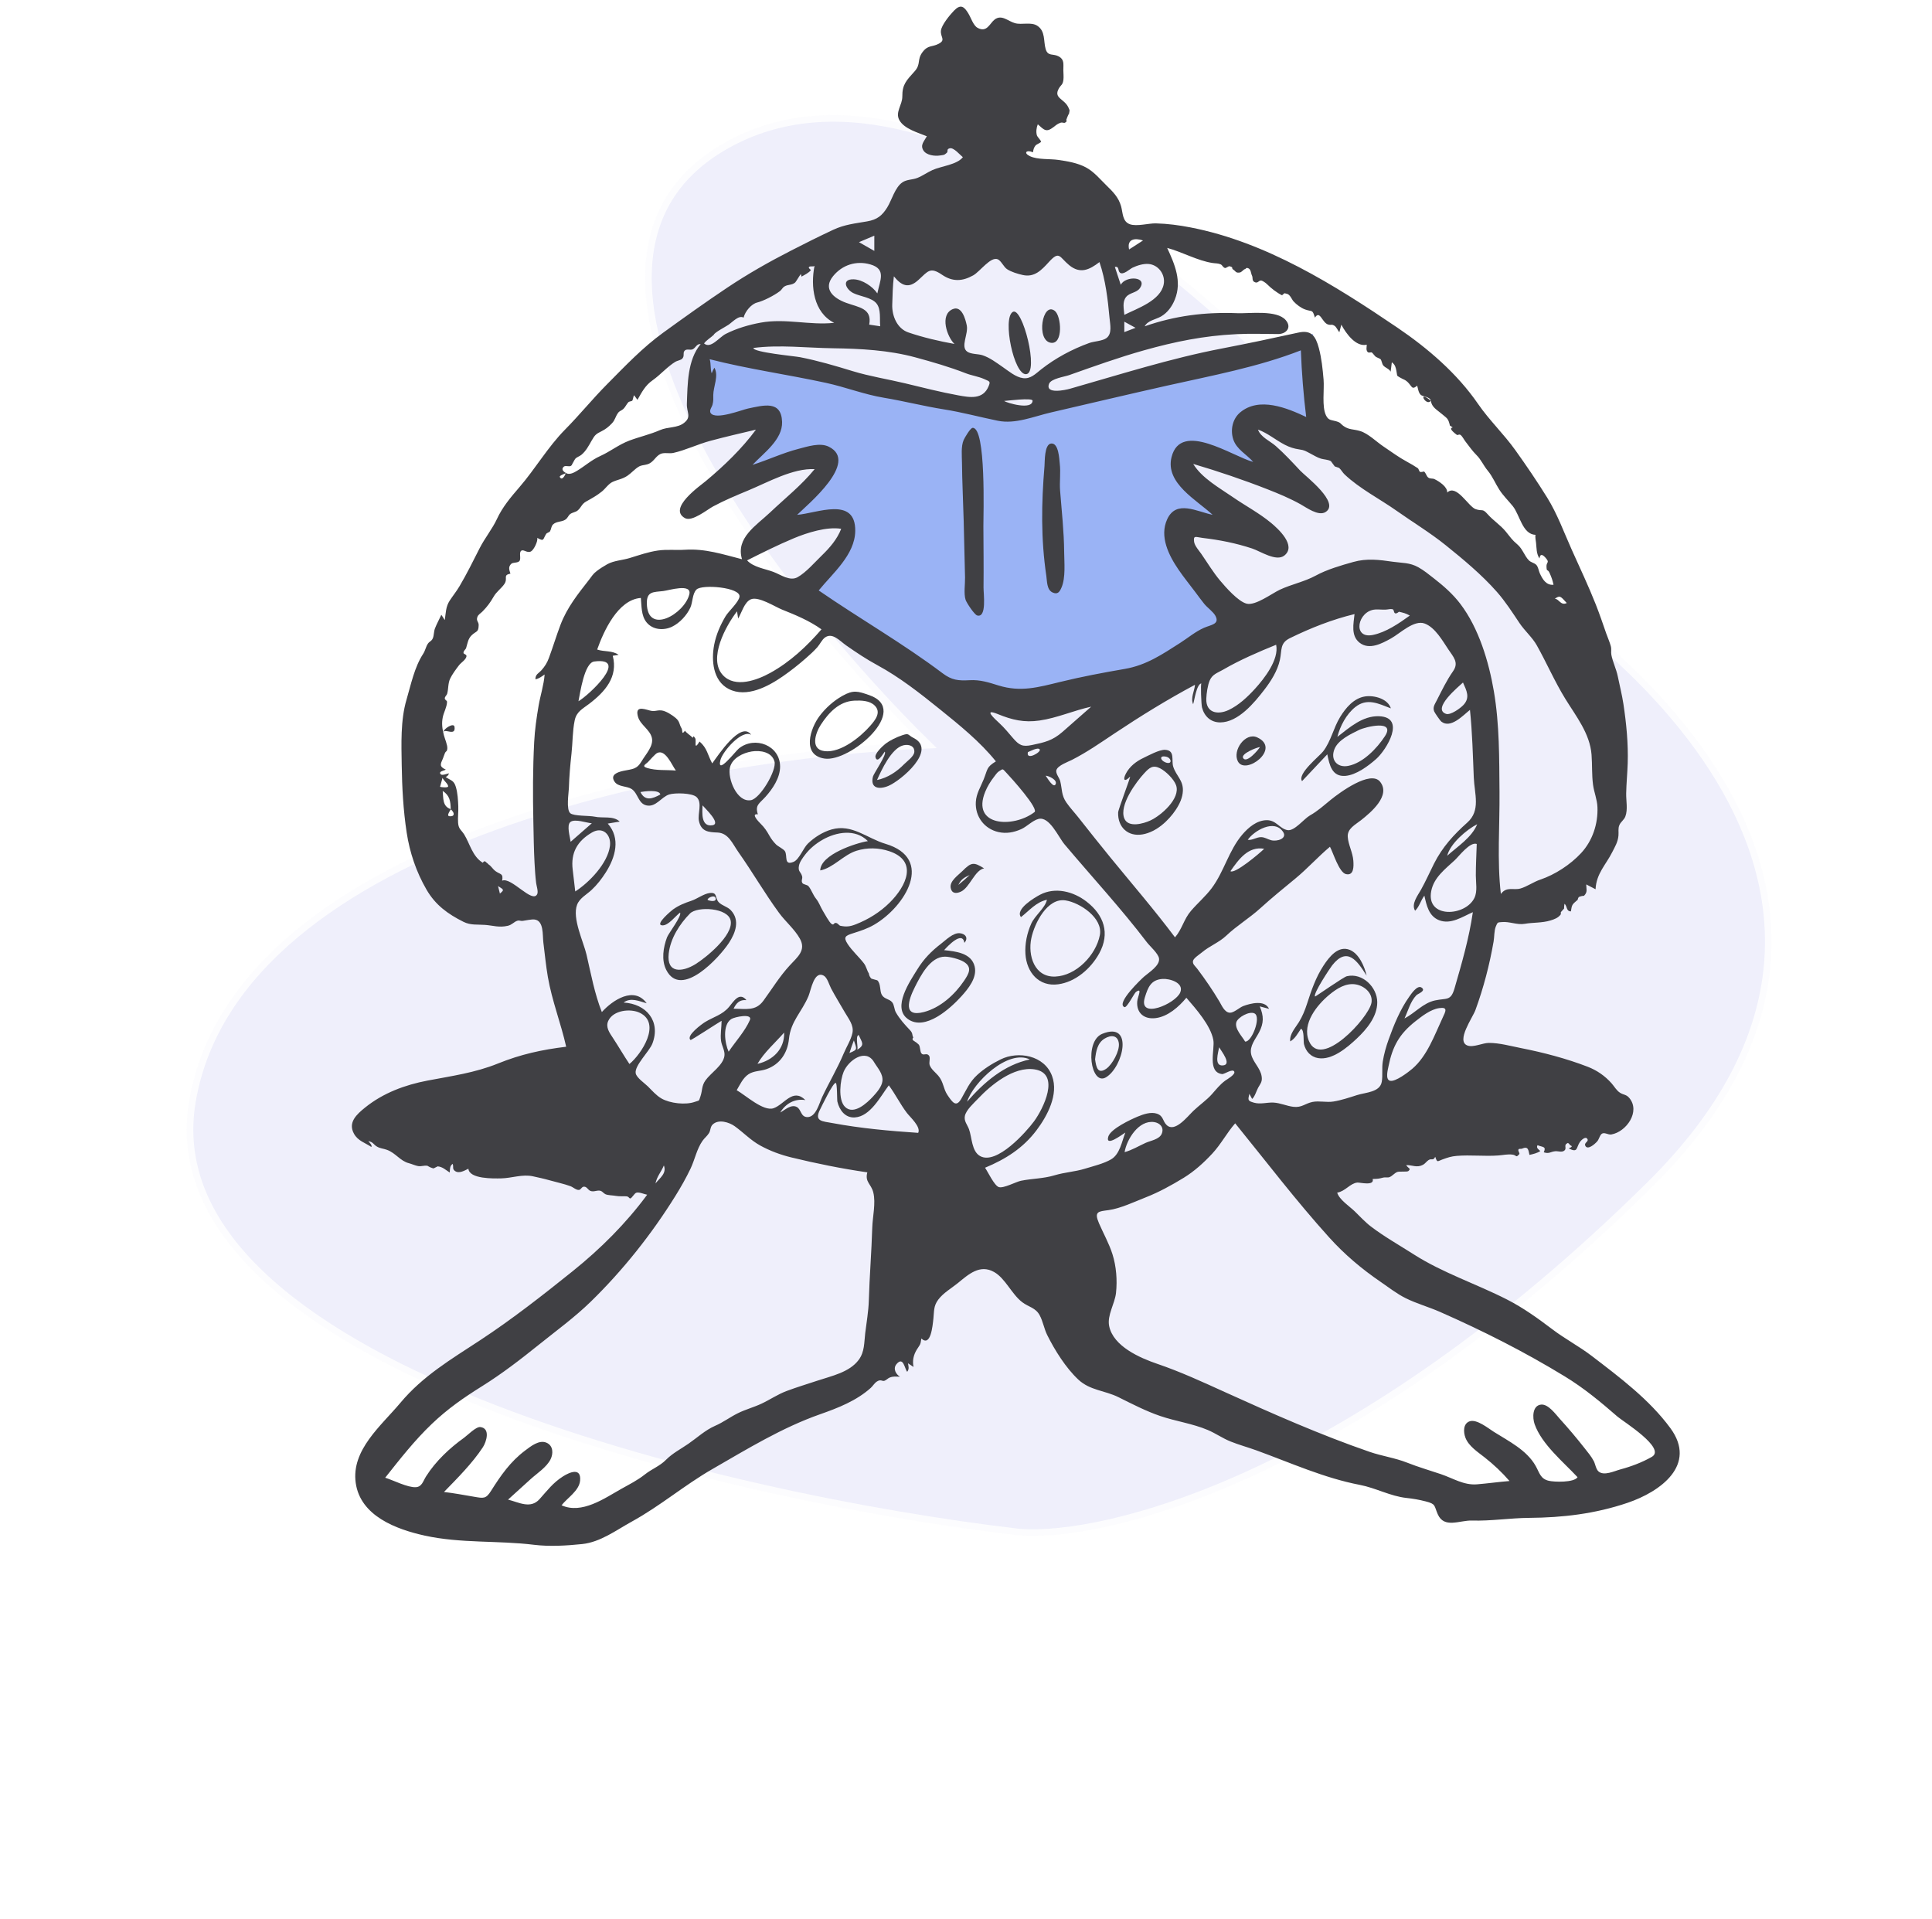 <svg width="291" height="289" viewBox="0 0 291 289" fill="none" xmlns="http://www.w3.org/2000/svg">
<g style="mix-blend-mode:multiply" opacity="0.1">
<path d="M248.477 178.427C293.191 134.236 243.546 93.301 213.134 78.357C192.458 52.22 142.927 4.253 110.215 21.474C77.502 38.695 116.383 89.147 139.912 112.22C105.864 113.536 36.019 126.07 29.013 165.674C22.008 205.277 109.149 225.572 153.596 230.768C166.592 231.734 203.763 222.618 248.477 178.427Z" fill="#595DD9"/>
<path d="M248.477 178.427C293.191 134.236 243.546 93.301 213.134 78.357C192.458 52.22 142.927 4.253 110.215 21.474C77.502 38.695 116.383 89.147 139.912 112.22C105.864 113.536 36.019 126.07 29.013 165.674C22.008 205.277 109.149 225.572 153.596 230.768C166.592 231.734 203.763 222.618 248.477 178.427Z" stroke="#E5E5F1"/>
</g>
<path fill-rule="evenodd" clip-rule="evenodd" d="M105.866 53.147C105.629 57.03 105.392 60.913 105.154 64.796C106.681 64.356 116.396 61.495 115.796 64.396C115.366 66.476 112.634 68.727 111.243 70.175C109.962 71.509 108.643 72.808 107.291 74.069C109.777 73.116 112.283 72.215 114.807 71.371C116.717 70.733 118.642 70.109 120.599 69.631C121.325 69.453 123.287 68.728 123.974 69.222C125.777 70.522 115.991 80.09 114.651 81.439C116.546 80.556 118.487 79.755 120.461 79.067C121.886 78.571 126.289 76.673 127.551 78.293C128.901 80.027 125.556 84.008 124.629 85.27C123.3 87.079 121.86 88.814 120.349 90.473C126.629 96.119 134.009 101.144 141.864 104.267C147.623 106.557 153.28 107.14 159.357 105.883C165.6 104.592 171.587 102.116 177.279 99.285C180.621 97.622 183.92 95.823 187.062 93.802C185.767 92.224 184.509 90.615 183.287 88.98C181.543 86.646 179.399 84.096 178.405 81.318C177.431 78.599 181.083 79.129 182.834 79.277C185.371 79.491 187.9 79.945 190.386 80.488C188.628 79.264 186.903 77.992 185.212 76.678C183.008 74.966 180.068 73.03 178.625 70.567C177.357 68.401 180.141 68.948 181.428 69.232C184.498 69.909 187.484 71.062 190.411 72.187C192.555 73.011 194.686 73.873 196.796 74.782C195.486 73.642 194.221 72.448 193.004 71.21C191.369 69.546 189.164 67.514 188.43 65.223C186.938 60.556 196.981 64.076 198.695 64.796C198.378 59.962 198.062 55.128 197.746 50.294C184.447 53.835 171.149 57.377 157.85 60.919C156.413 61.302 154.615 62.135 153.116 62.18C151.758 62.22 150.118 61.609 148.795 61.356L124.73 56.754C118.442 55.551 112.154 54.349 105.866 53.147Z" fill="#9AB3F5"/>
<path fill-rule="evenodd" clip-rule="evenodd" d="M248.796 219.42C247.36 220.242 245.678 220.877 244.083 221.303C243.146 221.553 241.599 222.326 240.776 221.618C240.381 221.277 240.29 220.505 240.057 220.057C239.688 219.349 239.164 218.737 238.672 218.11C237.482 216.592 236.243 215.128 234.946 213.7C234.332 213.023 233.21 211.443 232.127 211.547C230.778 211.677 230.81 213.546 231.148 214.501C232.225 217.541 235.484 220.191 237.613 222.482C237.071 223.316 234.099 223.216 233.274 223.021C232.013 222.723 231.886 221.825 231.311 220.798C229.965 218.397 227.236 217.054 224.993 215.643C224.175 215.127 222.437 213.701 221.371 214.06C220.361 214.4 220.404 215.692 220.726 216.535C221.212 217.81 222.595 218.694 223.617 219.499C224.98 220.573 226.227 221.741 227.363 223.056C225.725 223.19 224.094 223.421 222.46 223.555C220.485 223.718 218.839 222.634 217.02 222.019C215.33 221.447 213.646 220.964 211.985 220.306C210.119 219.566 208.165 219.309 206.283 218.66C198.898 216.114 191.662 212.913 184.545 209.685C181.154 208.147 177.832 206.608 174.299 205.405C171.724 204.527 167.677 202.779 167.061 199.709C166.736 198.087 167.92 196.343 168.095 194.722C168.3 192.815 168.138 190.718 167.558 188.888C167.047 187.277 166.199 185.785 165.531 184.237C164.753 182.434 165.449 182.463 166.961 182.258C168.771 182.013 170.883 180.993 172.583 180.329C174.543 179.564 176.485 178.495 178.28 177.396C179.903 176.401 181.315 175.12 182.607 173.728C183.922 172.312 184.773 170.634 186.044 169.184C190.734 174.957 195.192 180.817 200.176 186.341C202.528 188.948 205.086 191.104 207.984 193.086C209.195 193.915 210.396 194.86 211.714 195.514C213.363 196.334 215.207 196.842 216.902 197.589C223.401 200.455 229.603 203.588 235.666 207.286C238.599 209.074 241.06 211.125 243.643 213.369C244.447 214.068 251.032 218.139 248.796 219.42ZM172.561 172.125C171.511 172.601 170.509 173.22 169.389 173.525C169.707 171.591 171.51 168.673 173.822 168.994C174.706 169.117 175.372 169.803 174.984 170.75C174.631 171.61 173.309 171.786 172.561 172.125ZM99.46 119.66C98.269 120.318 97.16 120.701 96.462 119.289C96.979 119.185 99.328 118.872 99.46 119.66ZM97.477 115.668C96.557 115.389 97.293 115.095 97.61 114.758C97.856 114.496 98.673 113.576 98.959 113.424C100.221 112.755 101.196 115.245 101.8 116.053C100.371 115.926 98.868 116.09 97.477 115.668ZM107.315 124.288C105.571 124.584 105.765 122.4 105.817 121.294C106.185 121.744 108.675 124.058 107.315 124.288ZM113.094 120.517C110.968 120.876 109.563 117.199 109.945 115.591C110.28 114.174 111.928 113.384 113.239 113.175C114.511 112.972 116.281 113.248 116.659 114.716C116.992 116.013 114.511 120.277 113.094 120.517ZM163.423 176.016C161.895 176.486 160.398 176.545 158.862 177.006C157.12 177.53 155.507 177.483 153.761 177.839C153.051 177.984 151.135 179.02 150.442 178.788C149.756 178.559 148.762 176.428 148.368 175.873C151.457 174.588 154.092 172.929 156.128 170.221C157.747 168.068 159.483 164.842 158.465 162.063C157.316 158.93 153.356 158.249 150.716 159.558C149.467 160.177 148.229 160.946 147.199 161.89C146.022 162.968 145.559 164.145 144.796 165.475C144.025 166.82 143.484 166.072 142.713 164.93C142.054 163.953 142.14 162.967 141.317 162.004C140.897 161.513 140.247 161.038 140.028 160.404C139.889 160.001 140.181 159.288 139.918 158.97C139.547 158.525 139.097 159.049 138.786 158.651C138.561 158.362 138.634 157.704 138.401 157.343C138.199 157.137 137.975 156.962 137.726 156.816C137.425 156.667 137.37 156.481 137.561 156.257C137.321 155.813 137.552 155.663 137.039 155.123C136.239 154.281 135.509 153.474 134.94 152.48C134.679 152.025 134.705 151.35 134.382 150.956C133.938 150.416 133.199 150.497 132.817 149.828C132.477 149.231 132.705 148.188 132.144 147.647C131.849 147.563 131.553 147.48 131.257 147.398C131.035 147.182 130.905 146.919 130.868 146.61C130.557 146.13 130.495 145.567 130.102 145.06C129.349 144.091 128.338 143.195 127.673 142.174C126.975 141.099 127.345 140.919 128.558 140.534C129.653 140.187 130.652 139.865 131.666 139.274C136.356 136.543 140.802 129.298 133.358 127.084C130.596 126.263 128.327 124.054 125.264 124.922C123.936 125.298 122.677 126.1 121.686 127.051C121.002 127.708 120.368 129.467 119.527 129.804C118.017 130.409 118.655 128.896 118.227 128.201C118.022 127.869 117.198 127.487 116.892 127.185C116.534 126.831 116.187 126.384 115.938 125.947C115.477 125.134 115.194 124.681 114.528 124.019C114.276 123.769 113.022 122.479 114.153 122.647C113.695 121.25 114.364 121.04 115.288 120.02C116.372 118.821 117.493 117.155 117.499 115.476C117.511 112.251 113.694 110.807 111.296 112.721C110.808 113.11 107.923 116.87 108.513 114.472C108.831 113.179 111.779 109.803 113.145 110.677C111.614 108.443 108.096 113.867 107.275 114.977C106.576 113.688 106.526 112.68 105.37 111.683C104.428 113.195 104.925 111.543 104.718 111.207C104.269 110.482 104.515 111.311 104.272 111.053C103.969 110.733 103.492 110.48 103.17 110.055C102.618 110.804 102.838 109.998 102.669 109.718C102.274 109.063 102.427 108.683 101.749 108.114C101.256 107.7 100.284 107.057 99.62 106.998C98.855 106.931 98.643 107.224 97.863 107.007C96.87 106.731 95.622 106.307 96.102 107.967C96.451 109.174 97.869 109.86 98.179 111.094C98.492 112.335 97.266 113.586 96.671 114.604C95.906 115.91 95.282 115.803 93.897 116.097C93.013 116.285 91.832 116.688 92.591 117.762C93.132 118.529 94.402 118.368 95.118 118.822C96.12 119.46 96.106 121.031 97.386 121.304C98.796 121.605 99.604 120.034 100.793 119.655C101.638 119.385 104.256 119.415 104.922 120.05C105.828 120.916 105.045 122.569 105.273 123.645C105.612 125.239 106.69 125.336 108.053 125.387C109.731 125.45 110.321 127.063 111.224 128.342C113.338 131.338 115.175 134.532 117.34 137.488C118.298 138.797 119.7 139.961 120.485 141.382C121.454 143.136 120.109 144.148 118.948 145.407C117.431 147.052 116.298 148.925 114.982 150.723C113.813 152.321 112.36 151.924 110.491 151.924C110.907 151.064 111.409 150.529 112.433 150.633C111.362 149.324 110.505 150.821 109.81 151.651C108.805 152.85 107.494 153.14 106.203 153.929C105.746 154.207 103.257 156.016 104.013 156.634C104.099 156.704 108.218 153.992 108.688 153.743C108.688 154.745 108.469 155.785 108.609 156.78C108.712 157.51 109.225 158.272 109.115 159.031C108.908 160.464 107.058 161.592 106.264 162.709C105.666 163.549 105.81 164.212 105.506 165.114C105.229 165.937 105.374 165.688 104.683 165.942C103.275 166.459 100.905 166.18 99.63 165.444C98.839 164.987 98.232 164.265 97.589 163.629C97.105 163.149 95.887 162.33 95.752 161.659C95.521 160.503 97.814 158.356 98.268 157.164C99.549 153.8 97.352 151.185 93.932 150.994C94.986 150.18 96.293 150.793 97.403 151.104C95.504 148.47 92.261 150.637 90.65 152.427C89.55 149.642 89.019 146.705 88.347 143.801C87.889 141.824 86.146 138.295 86.923 136.259C87.299 135.275 88.36 134.727 89.094 134.044C89.928 133.269 90.642 132.342 91.252 131.382C92.689 129.12 93.518 126.266 91.54 124.038C92.141 123.939 92.743 123.84 93.344 123.741C92.366 122.822 90.824 123.27 89.555 122.997C88.75 122.824 86.434 122.936 85.897 122.48C85.25 121.932 85.665 119.41 85.688 118.663C85.741 116.919 85.886 115.241 86.079 113.507C86.261 111.869 86.225 110.099 86.563 108.49C86.838 107.184 87.715 106.786 88.727 106.016C91.147 104.176 93.119 101.937 92.293 98.766C92.586 98.719 92.879 98.673 93.171 98.626C92.225 97.941 90.999 98.19 89.946 97.828C90.913 95.103 93.052 90.314 96.525 90.056C96.645 91.274 96.563 92.723 97.384 93.731C98.319 94.878 99.959 94.994 101.226 94.387C102.374 93.835 103.453 92.667 103.983 91.512C104.341 90.731 104.276 89.409 104.905 88.79C105.749 87.959 111.563 88.46 111.385 89.863C111.28 90.687 109.725 92.073 109.291 92.804C108.496 94.141 107.859 95.587 107.567 97.123C107.123 99.456 107.38 102.535 109.747 103.761C112.438 105.156 115.718 103.382 117.925 101.85C119.138 101.009 120.312 100.08 121.419 99.105C122.009 98.587 122.601 98.052 123.121 97.462C123.505 97.026 123.811 96.324 124.284 95.998C125.4 95.227 126.494 96.534 127.438 97.195C128.977 98.271 130.507 99.292 132.159 100.187C135.509 102.004 138.573 104.41 141.536 106.8C144.516 109.203 147.588 111.676 150.002 114.67C148.54 115.57 148.801 115.804 148.15 117.41C147.689 118.549 147.053 119.519 146.98 120.785C146.853 122.97 148.254 124.832 150.381 125.316C151.571 125.586 152.705 125.37 153.807 124.883C154.663 124.504 155.517 123.573 156.412 123.342C158.075 122.912 159.406 126.058 160.339 127.166C164.48 132.086 168.858 136.812 172.757 141.933C173.189 142.501 174.472 143.609 174.576 144.36C174.726 145.438 173.031 146.466 172.328 147.084C171.959 147.409 168.043 151.095 169.358 151.681C169.733 151.848 170.83 149.586 171.104 149.393C172.131 148.669 171.354 150.088 171.293 150.805C171.14 152.589 172.364 153.561 174.085 153.335C175.921 153.094 177.555 151.643 178.691 150.273C180.115 151.923 182.341 154.418 182.752 156.623C183.015 158.032 181.798 161.479 184.071 161.766C184.418 161.81 185.674 160.877 185.908 161.407C186.103 161.849 184.746 162.604 184.55 162.75C183.713 163.375 183.208 164.045 182.533 164.802C181.74 165.69 180.656 166.439 179.764 167.29C178.824 168.187 176.966 170.623 175.726 169.446C175.102 168.855 175.266 168.081 174.268 167.734C173.359 167.418 172.207 167.819 171.362 168.17C170.411 168.564 167.279 170.004 166.931 171.19C166.452 172.825 169.041 170.859 169.501 170.572C168.976 171.906 168.686 173.836 167.349 174.614C166.238 175.261 164.641 175.641 163.423 176.016ZM145.667 165.929C146.556 163.069 151.798 157.97 155.112 159.565C151.25 160.375 148.186 163.02 145.667 165.929ZM147.627 174.117C146.335 173.397 146.405 171.303 145.954 170.079C145.695 169.376 145.177 168.863 145.329 168.083C145.508 167.169 146.673 166.152 147.293 165.493C149.244 163.418 152.679 160.582 155.82 161.058C159.819 161.663 157.108 167.036 155.747 168.886C154.586 170.463 150.115 175.505 147.627 174.117ZM138.3 170.62C133.975 170.331 129.666 169.944 125.401 169.15C123.889 168.868 122.622 168.91 123.487 167.17C123.773 166.596 125.495 162.996 125.884 163.099C126.115 163.161 126.062 165.635 126.13 165.918C126.435 167.192 127.292 168.378 128.738 168.297C131.103 168.165 132.627 165.105 133.873 163.462C134.87 164.805 135.592 166.296 136.595 167.616C137.075 168.247 138.743 169.715 138.3 170.62ZM112.948 153.632C112.223 155.298 110.764 156.883 109.749 158.392C109.175 157.177 108.772 154.387 110.133 153.488C110.648 153.148 113.407 152.579 112.948 153.632ZM127.945 158.594C128.145 157.952 128.366 157.316 128.613 156.691C129.036 158.024 129.252 158.063 127.945 158.594ZM131.647 159.958C132.172 160.849 133.047 161.724 132.909 162.842C132.805 163.69 132.04 164.558 131.494 165.148C130.589 166.125 128.586 168 127.276 166.703C126.181 165.619 126.562 162.641 127.071 161.422C127.798 159.68 130.396 157.837 131.647 159.958ZM129.079 158.134C129.38 158.014 128.748 156.071 129.334 155.877C129.846 157.045 130.328 157.361 129.079 158.134ZM120.816 131.98C120.621 131.263 120.175 131.293 120.336 130.407C120.441 129.825 120.902 129.205 121.252 128.744C121.948 127.826 122.868 127.07 123.862 126.497C125.96 125.288 128.842 124.786 130.721 126.678C128.964 126.956 123.58 128.691 123.546 131.096C125.499 130.719 127.035 128.755 128.994 128.137C130.602 127.629 132.345 127.664 133.945 128.201C138.324 129.669 136.503 133.456 134.032 135.916C132.565 137.377 130.805 138.468 128.882 139.22C127.992 139.568 127.446 139.607 126.571 139.432C126.407 139.399 126.216 139.095 126.02 139.03C125.532 138.868 125.673 139.416 125.271 139.17C124.92 138.955 124.172 137.569 123.933 137.172C123.553 136.541 123.376 135.927 122.91 135.351C122.443 134.774 122.216 134.001 121.784 133.479C121.577 133.228 121.009 133.238 120.856 132.993C120.627 132.625 120.919 132.357 120.816 131.98ZM114.092 160.228C115.087 158.497 116.79 157.028 118.107 155.516C118.188 158.002 116.407 159.704 114.092 160.228ZM115.437 161.027C117.492 160.303 118.624 158.572 118.834 156.472C119.1 153.813 120.768 152.417 121.773 150.028C122.158 149.113 122.607 146.1 124.1 146.962C124.612 147.258 124.916 148.37 125.182 148.873C125.828 150.089 126.562 151.267 127.247 152.461C127.805 153.433 128.64 154.41 128.394 155.581C128.18 156.601 127.49 157.688 127.085 158.65C126.131 160.922 124.877 163.015 123.829 165.237C123.406 166.134 122.906 168.256 121.615 168.246C120.593 168.237 120.708 167.119 120.035 166.736C119.186 166.252 118.221 167.173 117.523 167.554C118.326 166.197 119.73 165.428 121.309 165.684C119.419 163.8 118.142 166.342 116.52 166.908C114.984 167.444 112.257 164.915 110.963 164.198C111.458 163.359 111.906 162.333 112.757 161.781C113.564 161.257 114.555 161.338 115.437 161.027ZM98.728 178.24C98.953 177.155 99.589 176.514 99.992 175.529C100.459 176.724 99.365 177.428 98.728 178.24ZM131.38 184.895C131.27 188.547 130.972 192.19 130.864 195.843C130.815 197.528 130.517 199.135 130.319 200.8C130.152 202.208 130.237 203.591 129.351 204.794C127.955 206.691 125.24 207.236 123.132 207.939C121.584 208.455 120.018 208.923 118.49 209.497C117.115 210.012 116.006 210.794 114.698 211.407C113.528 211.956 112.265 212.281 111.101 212.865C109.896 213.47 108.944 214.207 107.707 214.745C106.226 215.389 105.005 216.536 103.688 217.446C102.529 218.247 101.302 218.865 100.304 219.873C99.369 220.818 98.185 221.232 97.125 222.072C96.004 222.96 94.831 223.537 93.592 224.233C91.056 225.66 87.633 228.096 84.581 226.71C85.454 225.594 87.241 224.522 87.377 222.984C87.553 220.981 85.811 221.718 84.803 222.358C83.275 223.326 82.43 224.496 81.266 225.787C79.906 227.297 78.189 226.281 76.525 225.857C77.663 224.832 78.791 223.797 79.927 222.77C80.885 221.904 82.352 220.967 82.936 219.768C83.353 218.911 83.333 217.737 82.326 217.292C81.2 216.795 79.926 217.844 79.091 218.468C76.876 220.127 75.418 222.23 73.963 224.538C73.19 225.765 72.834 225.671 71.41 225.426C69.903 225.166 68.394 224.889 66.874 224.706C68.888 222.636 71.139 220.393 72.73 217.971C73.245 217.186 73.917 215.117 72.347 214.927C71.7 214.848 70.412 216.172 69.913 216.529C67.731 218.09 65.634 220.058 64.188 222.336C63.711 223.088 63.561 223.925 62.637 223.987C61.429 224.069 59.184 222.915 58.018 222.558C60.246 219.748 62.458 216.917 65.061 214.438C67.452 212.161 69.837 210.506 72.634 208.759C75.631 206.887 78.423 204.731 81.175 202.519C83.809 200.402 86.561 198.404 88.986 196.04C93.829 191.317 98.143 185.886 101.716 180.142C102.552 178.799 103.338 177.42 104.019 175.99C104.657 174.647 104.952 173.041 105.814 171.819C106.112 171.397 106.532 171.084 106.797 170.644C107.048 170.229 106.963 169.728 107.345 169.361C108.228 168.512 109.837 169.024 110.662 169.619C111.99 170.575 113.064 171.736 114.523 172.537C115.991 173.342 117.579 173.928 119.204 174.323C123.002 175.248 126.767 176.006 130.637 176.568C130.239 178.046 131.217 178.278 131.54 179.608C131.934 181.222 131.43 183.251 131.38 184.895ZM94.807 160.25C93.946 158.969 93.178 157.63 92.331 156.342C91.816 155.557 91.177 154.713 91.617 153.754C92.359 152.135 94.977 151.847 96.398 152.552C99.628 154.157 96.628 158.743 94.807 160.25ZM86.258 130.963C85.961 128.46 86.917 126.684 89.18 125.372C90.792 124.436 92.09 125.715 91.87 127.42C91.535 130.017 88.762 132.907 86.645 134.262C86.507 133.164 86.389 132.062 86.258 130.963ZM85.913 123.801C86.581 123.271 88.368 123.948 89.141 123.994C88.078 124.924 87.014 125.854 85.951 126.783C85.881 126.145 85.298 124.291 85.913 123.801ZM89.502 99.629C94.883 98.929 88.688 104.709 87.129 105.615C87.382 104.385 88.006 99.824 89.502 99.629ZM103.827 89.511C103.104 92.473 97.487 95.705 97.428 90.852C97.407 89.044 98.421 89.191 99.903 89.017C100.747 88.918 104.24 87.817 103.827 89.511ZM84.424 94.098C83.794 95.755 83.288 97.454 82.67 99.113C82.396 99.847 82.074 100.351 81.564 100.933C81.137 101.42 80.629 101.543 80.646 102.312C81.181 102.208 81.599 101.889 82.031 101.582C81.927 103.106 81.388 104.747 81.128 106.266C80.815 108.089 80.555 109.912 80.459 111.759C80.25 115.777 80.248 119.781 80.336 123.801C80.381 125.85 80.401 127.9 80.512 129.946C80.567 130.964 80.629 131.986 80.755 132.998C80.806 133.407 81.102 134.276 80.919 134.659C80.2 136.162 77.017 132.034 75.634 132.64C75.833 131.496 75.374 131.746 74.608 131.184C74.237 130.911 73.995 130.448 73.608 130.205C73.491 130.078 73.362 129.966 73.222 129.867C73.062 129.649 72.893 129.672 72.716 129.937C71.158 129.005 70.755 127.019 69.919 125.683C69.489 124.996 69.074 124.889 69 123.939C68.937 123.111 69.061 122.268 69.028 121.437C68.99 120.499 68.935 119.465 68.672 118.557C68.367 117.503 67.947 117.589 67.13 117.028C67.382 116.917 67.548 116.732 67.628 116.472C67.367 116.519 66.574 116.843 66.377 116.61C65.99 116.153 66.904 116.092 67.144 115.91C66.119 115.454 66.34 115.079 66.71 114.244C66.814 114.008 66.914 113.655 67.004 113.456C67.198 113.021 67.31 113.296 67.374 112.756C67.435 112.24 66.979 111.226 66.844 110.677C66.618 109.756 66.494 108.96 66.696 108C66.861 107.222 67.302 106.519 67.333 105.719C67.342 105.495 67 105.42 66.996 105.204C66.989 104.887 67.284 104.748 67.361 104.455C67.557 103.706 67.469 102.914 67.804 102.204C68.106 101.565 68.716 100.739 69.147 100.182C69.446 99.796 70.18 99.361 70.26 98.852C70.313 98.514 69.788 98.553 69.812 98.298C69.843 97.954 70.132 97.842 70.211 97.586C70.43 96.884 70.485 96.209 71.049 95.671C71.76 94.993 72.068 95.277 72.098 94.159C72.112 93.614 71.676 93.53 71.91 92.902C72.037 92.561 72.411 92.359 72.65 92.117C73.361 91.4 73.84 90.762 74.346 89.876C74.793 89.093 75.507 88.637 75.966 87.961C76.563 87.079 75.67 86.642 76.882 86.393C76.71 85.846 76.526 85.403 76.98 84.94C77.265 84.648 77.991 84.827 78.244 84.489C78.534 84.1 78.105 83.181 78.542 82.929C78.897 82.724 79.43 83.355 79.988 83.043C80.413 82.805 81.056 81.491 80.919 81.008C82.019 81.627 81.745 81.201 82.272 80.406C82.39 80.228 82.747 80.188 82.849 80.008C83.052 79.649 83.006 79.282 83.299 78.99C83.787 78.504 84.585 78.629 85.122 78.281C85.566 77.994 85.543 77.685 85.897 77.414C86.199 77.183 86.696 77.138 86.99 76.898C87.566 76.429 87.572 75.933 88.293 75.528C89.146 75.05 89.902 74.642 90.679 74.007C91.185 73.594 91.665 72.86 92.258 72.587C93.077 72.21 93.715 72.183 94.516 71.644C95.095 71.255 95.642 70.612 96.211 70.284C96.639 70.037 96.94 70.09 97.481 69.937C98.454 69.661 98.69 68.744 99.484 68.37C100.029 68.114 100.822 68.349 101.42 68.214C103.282 67.796 105.12 66.893 106.988 66.394C109.268 65.784 111.565 65.25 113.862 64.711C111.751 67.575 109.062 70.159 106.334 72.434C105.439 73.181 100.533 76.585 103.177 78.039C104.239 78.622 106.545 76.737 107.402 76.277C109.128 75.349 110.915 74.607 112.723 73.856C115.645 72.643 119.452 70.485 122.7 70.659C120.722 73.086 118.254 75.035 115.993 77.18C113.915 79.151 110.783 80.999 111.763 84.225C108.844 83.482 106.222 82.604 103.188 82.798C101.828 82.885 100.468 82.722 99.115 82.912C97.643 83.121 96.257 83.613 94.843 84.046C93.724 84.388 92.488 84.415 91.459 84.983C90.961 85.258 90.347 85.651 89.9 85.992C89.304 86.447 89.168 86.749 88.7 87.348C87.031 89.487 85.416 91.492 84.424 94.098ZM75.295 134.583C75.204 134.213 75.121 133.875 75.016 133.452C75.945 134.025 75.945 134.025 75.295 134.583ZM68.274 122.792C68.159 122.951 67.678 123.001 67.538 122.864C67.364 122.694 67.822 122.032 67.895 121.892C68.076 122.031 68.493 122.487 68.274 122.792ZM66.284 118.501C66.407 118.049 66.531 117.597 66.654 117.145C66.805 117.564 67.486 118.027 67.501 118.426C67.51 118.691 66.419 118.559 66.284 118.501ZM66.679 119.121C67.745 119.823 67.857 120.652 67.889 121.864C66.613 121.442 66.796 120.205 66.679 119.121ZM85.218 71.281C85.11 71.572 84.653 72.481 84.319 71.845C84.212 71.642 84.995 71.365 85.218 71.281ZM84.912 70.291C85.175 70.053 85.706 70.349 86.004 70.157C86.213 70.022 86.144 69.885 86.242 69.806C86.262 69.79 86.546 69.214 86.662 69.084C86.868 68.854 87.316 68.711 87.566 68.504C88.264 67.925 88.658 67.163 89.097 66.389C89.621 65.464 89.788 65.357 90.633 64.933C91.216 64.641 91.668 64.284 92.142 63.788C92.689 63.216 92.648 62.807 93.097 62.182C93.318 61.874 93.637 61.836 93.896 61.587C94.205 61.29 94.362 60.874 94.649 60.574C94.772 60.444 95.169 60.444 95.244 60.333C95.339 60.192 95.414 59.629 95.503 59.526C95.674 59.757 95.845 59.988 96.016 60.219C96.689 59.033 97.181 58.053 98.308 57.264C99.49 56.436 100.512 55.223 101.735 54.481C102.009 54.315 102.569 54.245 102.779 53.999C103.134 53.583 102.827 53.213 103.086 52.86C103.38 52.46 103.949 52.784 104.322 52.611C104.795 52.393 104.93 51.755 105.539 51.825C103.538 54.195 103.563 57.882 103.457 60.841C103.41 62.117 104.213 62.76 103.028 63.695C102.021 64.492 100.6 64.255 99.408 64.779C97.912 65.437 96.312 65.787 94.785 66.361C93.206 66.954 91.937 67.992 90.417 68.679C89.077 69.284 88.162 70.145 86.936 70.893C86.481 71.171 85.775 71.574 85.232 71.242C84.891 71.034 84.468 70.692 84.912 70.291ZM107.514 50.422C107.601 50.086 109.31 49.201 109.73 48.912C110.361 48.478 111.294 47.418 111.998 47.839C112.242 46.862 113.194 45.774 114.035 45.566C114.968 45.336 116.568 44.535 117.486 43.837C117.754 43.633 117.843 43.334 118.158 43.142C118.707 42.809 119.252 42.991 119.781 42.536C119.863 42.467 120.595 41.257 120.624 41.269C120.661 41.399 120.695 41.53 120.725 41.662C121.28 41.353 121.775 41.108 122.121 40.715C122.2 40.626 121.691 40.394 121.852 40.217C122.048 40.001 122.488 40.242 122.686 40.037C122.068 43.11 122.528 47.065 125.643 48.622C121.939 49.023 118.321 47.908 114.572 48.593C112.777 48.921 110.952 49.459 109.319 50.285C108.319 50.791 107.04 52.605 106.044 51.724C106.439 51.197 107.042 50.869 107.514 50.422ZM125.487 41.582C126.872 39.887 128.973 39.216 131.089 39.823C133.566 40.534 132.521 42.267 132.147 44.19C131.432 43.141 129.884 42.101 128.565 42.069C126.696 42.025 127.402 43.584 128.525 44.142C129.545 44.65 131.296 44.791 132.026 45.714C132.737 46.612 132.465 48.08 132.579 49.139C132.026 49.057 131.474 48.975 130.921 48.892C131.385 46.421 129.343 46.301 127.439 45.605C125.515 44.901 123.911 43.512 125.487 41.582ZM131.691 35.496V37.79C130.921 37.351 130.151 36.911 129.38 36.472C130.151 36.147 130.921 35.822 131.691 35.496ZM137.882 53.824C140.454 54.521 143.008 55.259 145.481 56.222C146.379 56.571 147.362 56.695 148.242 57.09C149.08 57.465 149.206 57.426 148.908 58.161C148.073 60.22 146.095 59.864 144.363 59.549C141.651 59.056 138.995 58.373 136.317 57.73C133.699 57.101 131.026 56.689 128.448 55.902C125.802 55.094 123.224 54.329 120.503 53.796C119.708 53.64 113.426 53.063 113.474 52.406C117.43 51.892 121.504 52.398 125.478 52.452C129.609 52.508 133.876 52.737 137.882 53.824ZM134.391 45.86C134.44 44.444 134.46 43.024 134.636 41.617C135.813 43.071 136.875 43.506 138.359 42.143C139.78 40.838 140.097 40.158 141.898 41.385C143.459 42.449 144.937 42.4 146.595 41.468C147.606 40.9 149.232 38.579 150.295 39.057C150.802 39.285 151.173 40.203 151.685 40.541C152.326 40.964 153.314 41.257 154.062 41.421C155.828 41.809 156.881 40.671 157.99 39.455C159.598 37.691 159.551 38.715 161.043 39.939C162.706 41.303 164.096 40.636 165.602 39.472C166.52 42.162 166.863 45.1 167.122 47.921C167.209 48.873 167.536 50.225 166.681 50.898C166.079 51.373 164.801 51.392 164.075 51.654C161.482 52.593 158.991 53.924 156.823 55.628C155.978 56.291 155.241 57.104 154.087 56.953C152.987 56.809 151.918 55.887 151.033 55.279C150.073 54.619 149.101 53.869 147.979 53.501C147.321 53.286 146.269 53.364 145.693 52.968C144.624 52.234 145.883 50.307 145.616 49.014C145.415 48.032 144.85 45.984 143.499 46.56C141.487 47.416 142.658 50.759 143.764 51.803C141.501 51.401 138.997 50.813 136.815 50.067C135.129 49.491 134.331 47.586 134.391 45.86ZM172.335 52.755C176.979 51.45 181.325 50.569 186.158 50.332C188.297 50.227 190.369 50.293 192.484 50.312C193.702 50.324 194.63 49.34 193.657 48.21C192.311 46.644 188.203 47.24 186.383 47.17C181.505 46.981 177.032 47.536 172.412 49.145C172.9 48.245 174.074 48.128 174.878 47.662C175.865 47.09 176.536 46.148 176.958 45.103C178.054 42.385 176.95 39.823 175.803 37.339C178.057 37.946 180.388 39.275 182.654 39.612C183.129 39.683 183.434 39.638 183.854 39.811C184.112 39.917 184.194 40.284 184.513 40.364C184.668 40.403 185.039 40.054 185.214 40.103C185.904 40.298 185.358 40.35 185.794 40.633C186.14 40.857 186.113 41.146 186.748 41.04C187.029 40.993 187.335 40.557 187.483 40.545C187.672 40.53 187.629 40.3 187.918 40.367C188.444 40.489 188.398 41.168 188.573 41.502C188.76 41.857 188.494 42.33 189.062 42.525C189.487 42.67 189.593 42.222 189.954 42.254C190.173 42.274 190.628 42.59 190.822 42.782C191.445 43.402 192.299 44.087 193.138 44.491C193.055 44.408 193.533 44.208 193.419 44.161C193.342 44.13 193.844 44.251 193.836 44.249C194.32 44.359 194.576 45.103 194.821 45.375C195.271 45.872 195.97 46.397 196.6 46.616C197.691 46.996 197.658 46.542 198.056 47.839C198.831 46.619 199.128 48.662 200.09 48.887C200.588 49.004 200.53 48.79 200.982 49.051C201.293 49.23 201.5 49.778 201.734 50.042C201.835 49.661 201.935 49.279 202.035 48.898C202.728 50.212 204.223 52.294 205.862 51.917C205.862 52.276 205.714 52.704 205.992 53.01C206.185 53.224 206.498 52.981 206.65 53.105C206.782 53.214 207.098 53.645 207.2 53.716C207.399 53.856 207.762 53.959 207.935 54.098C208.088 54.221 208.163 54.808 208.332 55.02C208.651 55.419 209.201 55.498 209.461 55.976C209.521 55.504 209.58 55.033 209.639 54.561C210.156 54.961 210.2 55.271 210.327 55.855C210.507 56.687 210.268 56.492 210.841 56.843C211.404 57.188 211.698 57.149 212.215 57.748C212.721 58.336 212.725 58.697 213.456 58.086C213.592 58.538 213.636 59.124 213.998 59.471C214.272 59.733 215.407 59.744 215.515 60.363C213.384 58.563 214.786 61.297 215.516 60.367C215.67 61.362 216.398 61.683 217.228 62.392C218.003 63.052 218.13 63.004 218.394 64.113C218.388 64.088 218.783 64.334 218.812 64.383C218.057 64.49 219.227 65.335 219.425 65.489C219.569 65.602 219.757 65.332 219.997 65.515C220.271 65.723 220.495 66.198 220.718 66.484C221.323 67.259 221.77 67.925 222.407 68.555C223.094 69.235 223.428 70.095 224.088 70.89C224.819 71.773 225.215 72.788 225.827 73.747C226.409 74.659 227.181 75.391 227.855 76.225C228.928 77.554 229.294 80.479 231.295 80.556C231.178 80.678 231.341 81.585 231.36 81.752C231.455 82.575 231.392 83.368 231.879 84.113C231.99 83.263 232.435 83.591 232.821 84.037C233.464 84.781 232.9 84.594 232.934 85.347C232.975 86.261 233.079 85.554 233.426 86.352C233.698 86.977 233.848 87.382 233.994 88.075C232.863 88.165 232.345 87.24 231.927 86.344C231.753 85.969 231.692 85.353 231.383 85.06C231.054 84.749 230.602 84.724 230.263 84.376C229.614 83.708 229.333 82.666 228.568 82.015C227.703 81.28 227.512 80.933 226.797 80.054C226.007 79.082 224.916 78.4 224.086 77.46C223.256 76.518 223.323 77.032 222.28 76.691C221.171 76.328 219.377 72.838 217.979 74.182C218.035 73.303 216.718 72.475 216.053 72.156C215.766 72.019 215.431 72.144 215.143 71.937C214.831 71.713 214.809 71.281 214.494 71.012C214.494 71.013 214.011 71.13 213.913 71.08C213.714 70.979 213.713 70.621 213.536 70.504C213.049 70.178 212.469 69.837 211.952 69.559C210.695 68.885 209.585 68.054 208.373 67.242C207.334 66.546 206.077 65.29 204.877 64.923C203.828 64.603 203.169 64.766 202.31 64.125C201.842 63.776 201.98 63.658 201.229 63.441C200.513 63.234 200.111 63.34 199.732 62.581C199.069 61.252 199.487 58.659 199.359 57.169C199.223 55.587 199.061 53.966 198.649 52.428C198.162 50.611 197.518 49.661 195.57 50.089C191.711 50.938 187.898 51.746 184.021 52.491C176.296 53.976 168.703 56.4 161.147 58.552C160.572 58.716 157.361 59.452 158.017 57.79C158.319 57.024 160.351 56.738 161.032 56.498C164.766 55.175 168.518 53.827 172.335 52.755ZM171.037 49.373C170.472 49.588 169.909 49.803 169.344 50.019V48.448C169.909 48.756 170.472 49.064 171.037 49.373ZM168.692 41.07C169.182 41.471 170.179 40.505 170.596 40.31C171.308 39.976 172.215 39.689 173.01 39.758C174.477 39.885 175.55 41.331 175.282 42.796C174.827 45.276 171.296 46.449 169.35 47.418C169.287 46.54 169.003 45.483 169.619 44.723C170.153 44.063 171.19 44.111 171.683 43.409C172.925 41.644 169.561 41.484 168.809 42.887C168.512 41.991 168.215 41.094 167.919 40.198C168.635 40.079 168.32 40.766 168.692 41.07ZM172.164 36.216C171.464 36.669 170.763 37.122 170.063 37.575C169.716 36.006 170.899 35.8 172.164 36.216ZM235.99 90.822C235.073 91.26 234.844 90.213 234.184 90.168C234.963 89.689 234.963 89.689 235.99 90.822ZM239.721 113.669C239.835 115.173 239.746 116.694 239.946 118.192C240.098 119.331 240.56 120.392 240.609 121.544C240.716 124.068 239.865 126.638 238.145 128.488C236.518 130.239 234.191 131.745 231.995 132.481C231.005 132.812 229.972 133.546 229.011 133.818C227.948 134.119 226.938 133.465 226.061 134.638C225.476 129.606 225.903 124.348 225.857 119.284C225.811 114.21 225.866 109.134 225.008 104.114C224.244 99.643 222.738 94.614 219.963 90.957C218.835 89.471 217.447 88.255 215.983 87.116C215.223 86.525 214.463 85.894 213.617 85.427C212.315 84.709 211.206 84.808 209.79 84.604C207.763 84.311 205.879 84.063 203.845 84.635C201.951 85.166 199.866 85.772 198.17 86.696C196.48 87.617 194.518 87.996 192.764 88.821C191.57 89.382 189.092 91.256 187.768 90.918C186.486 90.592 184.59 88.415 183.771 87.44C182.725 86.194 181.86 84.749 180.933 83.409C180.607 82.938 179.943 82.21 179.858 81.606C179.711 80.557 180.131 80.9 181.133 81.017C183.708 81.319 186.129 81.797 188.597 82.609C189.825 83.012 192.227 84.645 193.455 83.666C195.33 82.172 192.481 79.605 191.437 78.742C189.659 77.272 187.592 76.181 185.696 74.875C183.682 73.487 181.02 72.009 179.724 69.872C183.508 70.99 187.289 72.271 190.963 73.712C192.643 74.371 194.305 75.068 195.883 75.945C196.77 76.438 198.562 77.77 199.63 77.132C201.951 75.745 196.62 71.717 195.85 70.894C194.655 69.615 193.484 68.348 192.17 67.187C191.284 66.404 189.891 65.854 189.479 64.699C190.95 65.232 192.14 66.276 193.517 66.985C194.238 67.357 194.896 67.571 195.693 67.685C196.542 67.806 196.643 67.942 197.312 68.279C197.833 68.543 198.369 68.895 198.954 69.074C199.37 69.202 200.099 69.224 200.463 69.461C200.649 69.727 200.841 69.988 201.04 70.245C201.262 70.31 201.481 70.386 201.697 70.471C202.02 70.76 202.211 71.157 202.526 71.455C204.807 73.614 207.859 75.159 210.417 76.969C212.837 78.68 215.405 80.228 217.729 82.096C220.404 84.246 223.18 86.556 225.455 89.134C226.741 90.591 227.797 92.243 228.877 93.854C229.659 95.02 230.797 95.988 231.472 97.191C232.946 99.813 234.169 102.648 235.756 105.228C237.372 107.857 239.478 110.469 239.721 113.669ZM217.979 128.884C218.42 127.064 220.907 124.939 222.496 124.137C221.695 126.119 219.561 127.472 217.979 128.884ZM222.08 135.232C220.724 138.047 214.765 138.369 215.573 134.204C215.969 132.163 217.651 130.911 219.094 129.575C219.762 128.958 221.396 126.751 222.429 127.106C222.38 128.694 222.287 130.288 222.291 131.875C222.293 132.935 222.559 134.236 222.08 135.232ZM220.357 102.794C220.907 104.03 221.455 105.059 220.435 106.165C219.974 106.664 218.474 107.756 217.796 107.514C215.617 106.736 219.77 103.35 220.357 102.794ZM207.181 91.796C207.706 91.767 208.215 91.845 208.734 91.813C209.25 91.781 209.305 91.689 209.783 91.755C209.834 91.828 209.884 91.902 209.935 91.975C210 92.469 210.259 92.522 210.711 92.136C211.339 92.276 211.748 92.37 212.349 92.71C210.727 93.88 208.753 95.241 206.764 95.634C203.621 96.255 204.489 91.944 207.181 91.796ZM158.994 118.121C158.668 118.777 157.73 117.138 157.498 116.832C157.931 116.831 159.323 117.459 158.994 118.121ZM184.25 100.847C186.692 99.421 189.592 98.168 192.215 97.107C192.676 99.331 190.427 102.202 189.042 103.723C187.921 104.954 186.571 106.231 185.052 106.939C183.41 107.705 181.615 107.368 181.694 105.22C181.724 104.434 181.902 103.171 182.222 102.453C182.634 101.528 183.412 101.336 184.25 100.847ZM151.237 60.392C151.601 60.371 155.549 59.86 155.528 60.352C155.466 61.83 151.634 60.669 151.237 60.392ZM123.316 88.929C125.401 86.353 128.768 83.573 128.817 79.974C128.89 74.678 123.017 77.32 120.064 77.54C121.626 76.005 129.471 69.564 124.831 67.276C123.497 66.619 121.601 67.261 120.262 67.606C117.887 68.217 115.679 69.275 113.346 70.012C115.013 68.236 117.894 66.218 117.799 63.528C117.684 60.253 114.999 61.045 112.676 61.526C111.784 61.71 107.798 63.297 107.049 62.22C106.775 61.825 107.219 61.324 107.313 60.972C107.478 60.35 107.427 60.133 107.433 59.498C107.444 58.217 108.295 56.571 107.601 55.379C107.442 55.65 107.307 55.932 107.194 56.225C106.965 55.531 107.119 54.795 106.89 54.102C112.687 55.586 118.584 56.398 124.418 57.664C127.371 58.306 130.151 59.41 133.144 59.907C136.163 60.407 139.13 61.174 142.155 61.652C144.915 62.088 147.559 62.813 150.292 63.37C152.956 63.912 155.688 62.723 158.288 62.121C164.112 60.773 169.934 59.392 175.766 58.084C182.496 56.574 189.496 55.283 195.938 52.764C196.063 56.121 196.331 59.471 196.741 62.805C193.896 61.459 189.674 59.704 186.798 62.112C185.647 63.075 185.293 64.739 185.748 66.154C186.243 67.694 187.76 68.41 188.76 69.569C185.715 68.788 177.858 63.278 176.459 68.847C175.471 72.781 180.289 75.321 182.645 77.535C180.306 77.077 177.173 75.205 175.799 78.213C174.612 80.814 176.042 83.644 177.507 85.79C178.3 86.952 179.193 88.046 180.037 89.172C180.483 89.768 180.919 90.372 181.388 90.95C181.858 91.53 182.745 92.137 183.075 92.761C183.738 94.02 182.399 94.097 181.358 94.551C180.058 95.119 178.941 96.072 177.752 96.832C175.03 98.572 172.651 100.187 169.433 100.743C166.121 101.316 162.932 101.913 159.663 102.712C156.405 103.507 153.745 104.272 150.414 103.244C148.895 102.775 147.659 102.358 146.048 102.446C144.356 102.539 143.367 102.451 141.976 101.402C135.99 96.89 129.493 93.188 123.316 88.929ZM112.525 84.399C114.838 83.237 117.167 82.07 119.556 81.072C121.534 80.245 124.538 79.282 126.703 79.645C126.093 81.214 124.979 82.501 123.784 83.657C122.728 84.679 121.408 86.221 120.129 86.934C118.968 87.582 117.617 86.556 116.472 86.127C115.214 85.655 113.483 85.435 112.525 84.399ZM113.106 90.26C114.259 89.78 116.736 91.389 117.785 91.807C119.845 92.629 121.917 93.488 123.733 94.786C121.516 97.35 119.005 99.695 116.021 101.342C114.058 102.426 110.749 103.669 108.897 101.701C106.57 99.228 109.367 94.19 111.014 92.071C111.069 92.433 111.124 92.795 111.179 93.158C111.704 92.316 112.105 90.676 113.106 90.26ZM155.427 112.209C153.989 112.512 153.5 112.239 152.551 111.135C151.909 110.389 151.278 109.614 150.555 108.943C149.816 108.259 147.992 106.608 150.316 107.558C152.434 108.425 154.249 108.858 156.579 108.518C159.243 108.131 161.728 107.003 164.355 106.432C162.915 107.693 161.485 108.967 160.042 110.225C158.517 111.554 157.364 111.801 155.427 112.209ZM155.756 122.354C152.604 124.727 146.259 124.47 148.395 119.248C148.719 118.454 149.173 117.708 149.698 117.032C149.873 116.806 150.185 116.339 150.434 116.187C151.132 115.764 150.938 115.713 151.608 116.418C152.187 117.027 156.705 122 155.756 122.354ZM154.822 113.278C155.11 113.184 156.327 112.479 156.604 112.869C156.884 113.265 154.499 114.633 154.822 113.278ZM177.766 149.481C177.057 151.178 171.386 153.635 172.442 150.214C172.91 148.699 173.351 147.551 175.117 147.436C176.136 147.37 178.39 147.987 177.766 149.481ZM187.939 126.484C188.873 125.123 191.956 123.283 193.272 125.312C193.907 126.29 192.367 126.791 191.437 126.539C190.937 126.404 190.528 126.105 189.985 126.083C189.286 126.054 188.604 126.602 187.939 126.484ZM190.414 127.834C189.779 128.478 185.95 131.702 185.33 131.205C186.581 129.416 188.016 127.418 190.414 127.834ZM184.161 160.466C182.831 160.541 183.495 158.535 183.624 157.734C183.946 158.292 185.638 160.382 184.161 160.466ZM187.539 156.871C187.109 156.105 185.95 154.965 186.212 153.98C186.413 153.226 188.221 152.213 188.979 152.645C189.985 153.22 188.527 156.998 187.539 156.871ZM219.088 148.839C218.519 150.8 217.93 150.294 216.146 150.674C214.357 151.055 213.12 152.576 211.545 153.391C212.092 152.234 212.432 150.823 213.348 149.884C213.559 149.667 214.858 149.238 214.118 148.736C213.471 148.297 212.542 149.722 212.264 150.11C210.9 152.022 209.946 154.357 209.158 156.557C208.77 157.637 208.46 158.738 208.277 159.872C208.113 160.883 208.29 161.941 208.123 162.926C207.855 164.512 205.702 164.52 204.408 164.929C203.236 165.299 202.069 165.701 200.853 165.9C199.798 166.073 198.704 165.758 197.682 165.966C196.576 166.191 196.078 166.848 194.821 166.699C193.795 166.579 192.836 166.107 191.796 166.059C190.823 166.016 189.853 166.352 188.886 166.078C187.911 165.801 187.958 165.694 188.18 164.735C188.318 164.994 188.457 165.253 188.596 165.511C188.985 165.206 189.254 164.276 189.493 163.839C189.862 163.162 190.163 162.928 190.026 162.084C189.825 160.839 188.703 159.954 188.449 158.769C188.183 157.534 189.096 156.523 189.636 155.491C190.373 154.079 190.363 153.032 189.745 151.572C190.211 151.695 190.677 151.818 191.144 151.942C190.505 150.553 188.338 151.116 187.251 151.527C186.705 151.734 185.84 152.546 185.252 152.525C184.445 152.497 184.023 151.435 183.677 150.85C182.672 149.157 181.526 147.485 180.338 145.913C180.011 145.481 179.583 145.203 179.696 144.71C179.792 144.293 180.729 143.7 181.033 143.442C182.172 142.478 183.622 141.944 184.692 140.929C186.31 139.395 188.175 138.296 189.828 136.793C191.551 135.227 193.326 133.788 195.121 132.308C196.939 130.809 198.514 129.043 200.319 127.529C200.787 128.377 201.693 131.414 202.73 131.65C203.938 131.923 203.902 130.493 203.842 129.632C203.756 128.405 203.075 127.213 203 126.042C202.918 124.789 204.122 124.229 205.031 123.505C206.435 122.386 209.541 119.837 207.871 117.739C206.433 115.931 201.755 119.396 200.466 120.438C199.37 121.324 198.523 122.124 197.29 122.823C196.422 123.313 194.967 125.201 193.939 125.027C192.715 124.82 192.237 123.483 190.741 123.527C189.279 123.57 188.037 124.624 187.13 125.682C185.08 128.074 184.376 131.275 182.508 133.768C181.587 134.998 180.393 136.013 179.394 137.176C178.297 138.453 178.063 139.924 176.982 141.173C173.886 137.045 170.513 133.137 167.249 129.145C165.619 127.152 164.022 125.135 162.427 123.113C161.829 122.356 161.155 121.645 160.607 120.849C159.857 119.759 159.992 118.884 159.698 117.669C159.567 117.13 158.956 116.485 159.12 115.97C159.34 115.278 160.885 114.735 161.443 114.452C163.718 113.296 165.782 111.851 167.904 110.438C171.834 107.823 175.809 105.37 179.988 103.137C179.916 104.099 179.291 105.096 179.711 106.062C179.907 105.506 180.216 103.032 180.958 102.925C180.816 102.946 180.932 106.099 181.047 106.549C181.389 107.893 182.381 108.811 183.801 108.802C186.505 108.785 188.929 105.841 190.43 103.89C191.446 102.57 192.422 101.034 192.78 99.382C193.102 97.898 192.748 96.866 194.289 96.112C197.452 94.567 200.639 93.307 204.021 92.487C203.87 93.946 203.447 95.742 204.772 96.791C206.234 97.949 208.147 96.917 209.524 96.151C210.888 95.392 212.99 93.308 214.592 93.913C216.167 94.509 217.264 96.486 218.146 97.799C218.923 98.957 219.769 99.791 218.869 101.081C217.86 102.527 217.203 103.938 216.395 105.508C216.085 106.112 215.788 106.506 216.008 107.124C216.079 107.325 216.889 108.52 217.109 108.691C218.512 109.784 220.407 107.705 221.408 106.916C221.762 110.314 221.841 113.697 221.983 117.106C222.088 119.603 223.053 122.061 221.006 123.886C218.96 125.71 217.252 127.583 216.004 130.053C215.338 131.373 214.74 132.728 214.02 134.02C213.538 134.883 212.522 136.15 213.144 137.166C213.8 136.543 213.995 135.596 214.542 134.894C214.869 136.351 215.199 137.968 216.739 138.586C218.511 139.297 220.273 138.067 221.843 137.382C221.28 141.279 220.182 145.066 219.088 148.839ZM217.276 153.318C216.06 155.92 214.961 159.058 212.715 160.974C212.221 161.394 210.126 163.037 209.328 162.762C208.651 162.528 209.024 161.159 209.142 160.572C209.74 157.594 210.775 155.721 213.188 153.821C214.187 153.035 215.469 152.03 216.756 151.836C218.142 151.627 217.743 152.318 217.276 153.318ZM251.588 215.082C248.434 210.79 243.977 207.454 239.764 204.229C237.856 202.768 235.753 201.673 233.825 200.212C231.646 198.56 229.432 196.967 226.991 195.722C222.362 193.361 217.312 191.716 212.944 188.924C210.814 187.563 208.483 186.248 206.481 184.719C205.601 184.048 204.824 183.189 204.029 182.42C203.29 181.706 201.704 180.668 201.411 179.623C202.64 179.421 203.339 178.228 204.436 178.106C204.797 178.066 207.062 178.665 206.752 177.566C207.574 177.545 207.669 177.533 208.358 177.353C208.643 177.279 208.981 177.395 209.269 177.293C209.71 177.137 210.01 176.687 210.455 176.515C210.772 176.392 211.948 176.529 212.126 176.376C212.613 175.96 212.095 175.997 211.805 175.477C212.751 175.453 213.4 175.932 214.349 175.423C214.637 175.268 214.882 174.911 215.161 174.726C215.658 174.398 215.837 174.907 216.177 174.226C216.495 175.166 216.486 174.905 217.253 174.629C218.016 174.354 218.567 174.155 219.437 174.086C221.514 173.921 223.599 174.174 225.667 174.026C226.423 173.972 227.07 173.8 227.821 173.899C228.483 173.986 228.283 174.447 228.834 173.826C228.962 173.682 228.548 173.287 228.746 173.08C228.834 172.988 229.118 173.053 229.226 173.006C230.193 172.583 230.197 173.174 230.369 173.942C230.936 173.809 231.514 173.689 232.007 173.356C231.758 173.134 231.342 172.889 231.582 172.483C232.4 172.793 232.934 172.65 232.525 173.548C233.348 173.82 233.502 173.465 234.241 173.388C234.678 173.342 235.288 173.613 235.652 173.264C236.05 172.883 235.423 172.468 236.153 172.14C236.303 172.217 236.414 172.332 236.486 172.485C236.881 172.605 236.81 172.76 236.273 172.952C237.71 173.697 237.372 172.864 237.975 171.983C238.115 171.78 238.739 171.149 239.023 171.453C239.454 171.915 238.574 172.062 238.763 172.522C239.09 173.318 240.231 172.298 240.581 171.894C240.846 171.589 240.954 171.005 241.24 170.777C241.636 170.461 242.207 170.949 242.704 170.862C244.973 170.464 247.117 167.41 245.407 165.366C244.948 164.816 244.559 164.926 244.011 164.579C243.47 164.236 243.166 163.643 242.732 163.154C241.74 162.036 240.526 161.199 239.14 160.664C235.924 159.422 232.459 158.517 229.082 157.85C227.518 157.542 225.853 157.069 224.252 157.073C223.309 157.075 221.888 157.809 221.006 157.457C219.292 156.773 221.809 153.273 222.224 152.142C223.444 148.821 224.365 145.279 224.969 141.792C225.087 141.11 225.041 140.226 225.287 139.575C225.569 138.828 225.629 138.934 226.233 138.873C227.323 138.762 228.515 139.335 229.65 139.137C230.908 138.918 232.268 139.02 233.538 138.63C234.122 138.451 234.663 138.257 235.048 137.764C235.169 137.609 235.034 137.474 235.111 137.366C235.134 137.332 235.569 136.863 235.583 136.836C235.579 136.594 235.599 136.353 235.646 136.115C236.086 136.48 235.869 137.247 236.611 137.265C236.743 136.447 236.745 136.283 237.281 135.822C237.24 135.858 237.685 135.479 237.628 135.52C237.655 135.374 237.708 135.238 237.788 135.112C238.039 134.991 238.304 134.926 238.583 134.919C239.162 134.322 238.922 134.004 238.922 133.201C239.389 133.444 239.857 133.688 240.325 133.931C240.438 131.551 241.886 130.248 242.848 128.32C243.258 127.498 243.675 126.856 243.773 125.865C243.83 125.293 243.682 124.789 243.919 124.25C244.133 123.761 244.613 123.498 244.814 122.965C245.209 121.917 244.914 120.579 244.936 119.49C244.966 117.981 245.116 116.477 245.166 114.968C245.262 112.006 244.965 108.962 244.522 106.035C244.31 104.635 243.956 103.276 243.678 101.891C243.449 100.752 242.902 99.684 242.706 98.624C242.624 98.184 242.75 97.789 242.617 97.302C242.443 96.662 242.151 96.033 241.933 95.404C241.426 93.936 240.924 92.47 240.354 91.025C239.248 88.224 237.953 85.507 236.723 82.759C235.54 80.118 234.561 77.394 233.028 74.927C231.519 72.497 229.894 70.108 228.23 67.782C226.498 65.36 224.307 63.279 222.627 60.834C219.472 56.245 215.071 52.462 210.467 49.339C200.966 42.894 190.7 36.46 179.308 34.25C177.591 33.917 175.852 33.686 174.102 33.643C173.016 33.616 171.217 34.141 170.189 33.774C169.038 33.362 169.143 32.068 168.855 31.052C168.485 29.747 167.649 28.892 166.699 27.97C165.7 26.999 164.793 25.864 163.547 25.204C162.284 24.535 160.794 24.285 159.394 24.083C158.145 23.902 156.278 24.071 155.137 23.526C154.097 23.029 154.61 22.512 155.584 22.938C155.655 22.508 155.713 22.23 155.988 21.898C156.126 21.731 156.779 21.497 156.795 21.341C156.813 21.159 156.266 20.64 156.187 20.404C156.019 19.898 156.115 19.197 156.314 18.721C157.296 19.595 157.58 19.981 158.676 19.147C159.139 18.794 159.281 18.639 159.817 18.461C159.962 18.413 160.288 18.562 160.415 18.478C160.899 18.159 160.454 18.234 160.684 17.857C160.626 17.952 161.033 16.95 161.014 17.159C161.063 16.625 161.221 16.789 160.899 16.133C160.268 14.85 158.661 14.797 159.48 13.332C159.802 12.756 160.086 12.813 160.176 11.977C160.225 11.528 160.165 11.013 160.162 10.556C160.159 9.621 160.334 8.967 159.459 8.491C158.618 8.033 157.842 8.535 157.501 7.4C157.143 6.208 157.503 4.681 156.214 3.865C155.272 3.269 153.911 3.779 152.87 3.487C151.826 3.196 150.867 2.127 149.808 2.947C149.056 3.531 148.656 4.964 147.239 4.189C146.599 3.839 146.247 2.665 145.843 2.007C145.201 0.958 144.685 0.579 143.696 1.601C143.086 2.231 141.801 3.765 141.722 4.638C141.636 5.601 142.475 6.003 141.421 6.573C140.373 7.14 139.784 6.724 138.933 7.875C138.089 9.017 138.742 9.647 137.764 10.739C136.542 12.105 135.891 12.694 135.908 14.534C135.92 15.795 134.806 16.885 135.456 18.082C136.184 19.423 138.309 19.981 139.598 20.527C139.168 21.323 138.578 21.832 139.08 22.651C139.535 23.393 140.82 23.547 141.617 23.412C142.153 23.322 142.173 23.403 142.595 23.026C142.871 22.779 142.492 22.47 143.061 22.334C143.667 22.187 144.634 23.376 145.028 23.673C144.149 24.815 141.734 25.028 140.457 25.607C139.678 25.96 138.963 26.482 138.17 26.798C137.451 27.084 136.576 27.018 135.924 27.461C134.798 28.226 134.329 30.121 133.639 31.236C132.858 32.497 132.1 33.083 130.601 33.344C128.731 33.671 127.225 33.802 125.482 34.617C123.352 35.613 121.253 36.664 119.161 37.737C115.787 39.467 112.654 41.244 109.521 43.337C106.244 45.527 103.056 47.813 99.894 50.101C96.766 52.364 94.14 55.149 91.423 57.886C89.227 60.098 87.299 62.487 85.111 64.698C82.529 67.31 80.629 70.606 78.234 73.377C76.924 74.893 75.67 76.383 74.848 78.169C74.182 79.616 73.023 81.037 72.25 82.555C71.261 84.497 70.326 86.407 69.216 88.284C68.761 89.055 68.22 89.716 67.739 90.451C67.124 91.393 67.16 92.302 66.995 93.388C66.822 93.123 66.649 92.858 66.476 92.593C66.162 93.279 65.783 93.953 65.512 94.654C65.339 95.102 65.366 95.737 65.192 96.129C64.974 96.621 64.708 96.555 64.436 96.965C64.144 97.403 64.051 97.991 63.744 98.461C62.418 100.49 61.908 103.066 61.227 105.382C60.313 108.49 60.457 112.061 60.507 115.265C60.559 118.649 60.744 122.033 61.252 125.382C61.713 128.414 62.698 131.323 64.239 133.982C65.582 136.299 67.434 137.649 69.807 138.836C70.896 139.38 71.907 139.212 73.051 139.299C74.303 139.394 75.158 139.735 76.483 139.435C77.119 139.292 77.42 138.828 77.925 138.674C78.238 138.578 78.406 138.734 78.706 138.698C79.136 138.646 80.029 138.435 80.495 138.486C81.943 138.644 81.7 140.837 81.843 141.956C82.062 143.68 82.223 145.423 82.519 147.137C83.141 150.741 84.485 154.107 85.278 157.649C81.599 158.098 78.442 158.786 74.993 160.18C71.533 161.578 68.035 162.052 64.394 162.747C60.987 163.398 57.71 164.613 54.984 166.814C53.706 167.845 52.378 169.052 53.316 170.751C53.916 171.837 54.998 172.113 55.932 172.744C56.121 172.505 55.575 171.999 55.475 171.859C56.26 172.02 56.236 172.387 56.809 172.706C57.31 172.985 57.721 172.975 58.269 173.172C59.608 173.654 60.267 174.855 61.59 175.192C62.007 175.299 62.551 175.552 62.977 175.624C63.489 175.711 63.872 175.487 64.39 175.582C64.67 175.766 64.973 175.898 65.298 175.977C65.511 175.878 65.722 175.773 65.93 175.663C66.674 175.741 67.135 176.209 67.74 176.595C67.78 176.109 67.722 175.605 68.181 175.288C68.36 175.76 68.071 176.059 68.56 176.384C69.18 176.796 69.994 176.282 70.549 176.022C70.705 177.59 74.335 177.498 75.486 177.476C77.079 177.445 78.67 176.812 80.278 177.165C81.097 177.345 81.973 177.533 82.789 177.767C83.772 178.048 84.96 178.299 85.928 178.654C86.312 178.795 86.784 179.246 87.193 179.216C87.519 179.192 87.606 178.71 87.986 178.724C88.415 178.74 88.56 179.218 88.931 179.363C89.488 179.578 89.999 179.168 90.528 179.375C90.718 179.449 90.975 179.768 91.219 179.872C91.588 180.03 92.319 180.032 92.729 180.108C93.312 180.216 93.833 180.143 94.332 180.179C94.735 180.208 94.726 180.479 94.919 180.496C95.139 180.516 95.524 179.756 95.821 179.645C96.253 179.482 97.037 179.869 97.478 179.937C94.285 184.268 90.436 188.097 86.263 191.449C81.761 195.065 77.152 198.676 72.325 201.848C67.943 204.728 63.7 207.219 60.302 211.284C57.437 214.712 52.877 218.379 53.58 223.348C54.282 228.312 59.668 230.332 63.984 231.28C69.412 232.472 74.999 231.992 80.442 232.663C82.763 232.948 85.342 232.796 87.678 232.552C90.438 232.265 92.803 230.462 95.175 229.159C99.443 226.815 103.091 223.678 107.294 221.26C112.557 218.233 117.764 215.026 123.534 212.998C126.218 212.055 128.981 210.979 131.147 209.039C131.469 208.75 131.709 208.314 132.073 208.076C132.692 207.672 132.858 208.082 133.217 207.959C133.493 207.865 133.761 207.566 134 207.477C134.605 207.25 134.875 207.344 135.553 207.344C134.972 207.008 134.439 206.142 135.043 205.437C136.077 204.229 136.255 206.16 136.643 206.607C136.973 206.183 136.846 205.806 136.762 205.325C137.04 205.509 137.319 205.693 137.597 205.877C137.405 204.946 137.588 204.088 138.081 203.276C138.535 202.528 138.648 202.634 138.773 201.597C140.185 202.887 140.461 199.756 140.588 198.614C140.711 197.507 140.59 196.713 141.317 195.745C142.098 194.705 143.285 194.048 144.277 193.241C145.843 191.965 147.566 190.354 149.731 191.577C151.441 192.543 152.371 194.912 153.975 196.128C154.948 196.867 155.975 196.941 156.595 198.086C157.096 199.012 157.259 200.119 157.732 201.069C158.879 203.372 160.53 206.008 162.413 207.775C164.166 209.419 166.417 209.411 168.468 210.431C170.499 211.441 172.609 212.535 174.758 213.266C177.106 214.066 179.638 214.405 181.924 215.374C183.099 215.872 184.151 216.622 185.337 217.099C186.616 217.613 187.964 217.976 189.26 218.447C194.396 220.314 199.422 222.603 204.817 223.638C207.21 224.097 209.426 225.344 211.836 225.606C212.87 225.719 213.714 225.862 214.725 226.121C216.313 226.527 215.977 226.742 216.561 228.067C217.523 230.248 219.873 228.956 221.684 229.011C224.582 229.098 227.437 228.63 230.331 228.607C235.392 228.568 240.266 227.997 245.162 226.334C250.077 224.665 255.673 220.641 251.588 215.082Z" fill="#404044"/>
<path fill-rule="evenodd" clip-rule="evenodd" d="M193.083 44.703C193.153 44.773 193.317 44.815 193.083 44.703V44.703Z" fill="#404044"/>
<path fill-rule="evenodd" clip-rule="evenodd" d="M103.93 137.58C105.03 136.466 109.707 136.691 110.06 138.685C110.454 140.912 106.275 144.274 104.746 145.217C102.778 146.43 100.375 146.657 100.724 143.611C100.988 141.31 102.365 139.168 103.93 137.58ZM107.793 135.285C107.936 135.902 106.884 135.692 106.595 135.546C106.459 135.266 107.65 134.666 107.793 135.285ZM99.727 139.368C100.66 139.452 101.729 137.954 102.433 137.444C102.744 137.925 100.693 140.57 100.467 141.174C99.903 142.682 99.59 144.587 100.358 146.091C102.604 150.487 108.351 144.21 109.789 142.017C110.794 140.484 111.491 138.582 110.07 137.079C109.564 136.544 108.729 136.396 108.259 135.887C107.64 135.218 108.127 134.354 106.884 134.5C106.026 134.601 104.996 135.376 104.162 135.656C103.156 135.994 102.252 136.344 101.375 136.969C101.177 137.111 98.575 139.264 99.727 139.368Z" fill="#404044"/>
<path fill-rule="evenodd" clip-rule="evenodd" d="M165.66 140.843C165.073 143.863 162.083 146.961 158.937 147.082C155.804 147.201 154.789 143.916 155.342 141.297C155.814 139.064 157.743 135.184 160.494 135.611C162.658 135.947 166.162 138.254 165.66 140.843ZM163.664 135.796C161.678 134.257 158.933 133.545 156.631 134.766C155.876 135.166 152.862 136.931 153.779 138.126C155.016 137.168 156.083 135.837 157.69 135.518C157.419 136.764 155.876 137.886 155.333 139.1C154.697 140.518 154.349 142.141 154.453 143.699C154.639 146.473 156.495 148.629 159.369 148.247C162 147.898 164.3 145.88 165.556 143.611C167.231 140.581 166.287 137.827 163.664 135.796Z" fill="#404044"/>
<path fill-rule="evenodd" clip-rule="evenodd" d="M145.216 147.708C143.801 149.804 141.645 151.776 139.151 152.424C135.923 153.261 136.83 150.591 137.794 148.675C138.647 146.981 140.111 144.067 142.339 144.082C143.095 144.087 144.504 144.453 145.167 144.858C146.473 145.656 145.961 146.605 145.216 147.708ZM142.203 143.102C142.711 142.536 144.958 140.11 145.26 142.001C145.905 141.252 145.396 140.63 144.569 140.551C143.573 140.456 142.483 141.567 141.763 142.119C140.283 143.254 139.143 144.417 138.162 146.009C137.08 147.764 134.322 151.731 136.736 153.473C139.345 155.356 143.143 151.879 144.776 150.086C145.821 148.939 147.205 147.255 146.808 145.573C146.32 143.507 143.919 143.29 142.203 143.102Z" fill="#404044"/>
<path fill-rule="evenodd" clip-rule="evenodd" d="M131.07 109.321C129.61 110.988 126.644 113.417 124.201 113.131C121.972 112.87 122.842 110.366 123.631 109.154C124.816 107.333 126.403 105.623 128.697 105.524C129.687 105.481 130.97 105.501 131.737 106.252C132.785 107.277 131.842 108.44 131.07 109.321ZM130.915 104.689C129.205 104.097 128.533 103.872 126.871 104.812C125.536 105.567 124.352 106.634 123.436 107.846C122.065 109.66 120.683 113.74 124.203 114.25C128.064 114.81 137.248 106.88 130.915 104.689Z" fill="#404044"/>
<path fill-rule="evenodd" clip-rule="evenodd" d="M136.178 115.098C135.067 116.234 133.68 117.161 132.098 117.477C132.767 115.982 134.262 112.714 136.035 112.259C136.852 112.049 137.783 112.324 137.716 113.256C137.667 113.929 136.616 114.65 136.178 115.098ZM137.608 111.146C136.688 110.684 136.978 110.369 135.908 110.731C135.065 111.016 134.001 111.511 133.299 112.081C132.916 112.392 131.723 113.494 131.869 114.056C132.134 115.075 133.023 113.513 133.257 113.212C133.658 113.539 131.608 116.475 131.486 116.958C131.032 118.757 132.443 118.947 133.826 118.358C135.69 117.565 141.212 112.953 137.608 111.146Z" fill="#404044"/>
<path fill-rule="evenodd" clip-rule="evenodd" d="M164.944 159.549C165.082 158.356 165.277 157.095 166.371 156.425C167.357 155.822 168.377 155.909 168.523 157.147C168.659 158.297 167.533 160.339 166.623 160.966C165.355 161.84 165.11 160.751 164.944 159.549ZM166.573 162.262C169.176 160.738 170.816 153.747 166.018 155.707C163.292 156.82 164.295 163.597 166.573 162.262Z" fill="#404044"/>
<path fill-rule="evenodd" clip-rule="evenodd" d="M144.345 133.275C144.756 132.433 145.225 132.154 146.057 131.786C145.503 132.31 144.935 132.794 144.345 133.275ZM144.946 131.2C144.356 131.792 143.005 132.695 143.194 133.712C143.367 134.64 144.075 134.587 144.718 134.297C146.065 133.691 146.815 131.038 148.224 130.789C146.661 129.798 146.296 129.844 144.946 131.2Z" fill="#404044"/>
<path fill-rule="evenodd" clip-rule="evenodd" d="M145.153 78.504C145.227 81.329 145.294 84.155 145.356 86.981C145.378 87.974 145.141 89.39 145.439 90.341C145.57 90.76 146.759 92.576 147.181 92.694C148.657 93.105 148.13 89.401 148.14 88.489C148.176 85.412 148.131 82.332 148.119 79.255C148.112 77.669 148.559 64.373 146.503 64.438C146.149 64.449 145.277 65.969 145.145 66.274C144.732 67.231 144.884 68.65 144.894 69.67C144.922 72.613 145.074 75.561 145.153 78.504Z" fill="#404044"/>
<path fill-rule="evenodd" clip-rule="evenodd" d="M157.6 86.741C157.716 87.522 157.655 88.825 158.533 89.23C159.298 89.582 159.591 89.163 159.877 88.509C160.535 87.002 160.297 84.7 160.285 83.143C160.261 80.057 159.914 76.984 159.674 73.91C159.568 72.561 159.787 71.206 159.619 69.794C159.545 69.175 159.471 66.683 158.324 66.799C157.287 66.904 157.38 69.515 157.324 70.188C156.853 75.79 156.772 81.149 157.6 86.741Z" fill="#404044"/>
<path fill-rule="evenodd" clip-rule="evenodd" d="M206.564 151.065C206.125 153.315 198.951 161.149 197.145 156.768C196.073 154.168 198.396 151.338 200.207 149.833C201.329 148.902 202.729 147.988 204.257 148.27C205.554 148.51 206.843 149.637 206.564 151.065ZM202.86 147.03C202.353 147.15 198.118 150.126 198.079 150.087C197.712 149.718 200.383 145.733 200.658 145.384C202.922 142.513 204.425 144.687 205.841 146.944C205.54 145.596 204.71 143.639 203.323 143.069C201.573 142.349 200.207 144.126 199.365 145.403C198.175 147.208 197.518 149.169 196.857 151.206C196.542 152.177 196.182 153.058 195.648 153.934C195.121 154.799 194.198 155.752 194.335 156.845C195.084 156.428 195.482 155.612 195.955 154.939C196.481 155.153 196.3 156.834 196.407 157.262C196.676 158.338 197.41 159.179 198.546 159.364C200.662 159.709 202.946 157.749 204.361 156.418C205.852 155.016 207.457 153.094 207.444 150.935C207.43 148.681 205.214 146.472 202.86 147.03Z" fill="#404044"/>
<path fill-rule="evenodd" clip-rule="evenodd" d="M208.597 110.881C207.396 112.72 205.289 114.925 203.06 115.352C201.424 115.666 200.345 114.452 201.002 112.814C201.557 111.429 203.449 110.554 204.689 109.945C205.673 109.462 210.258 108.336 208.597 110.881ZM207.714 107.873C205.254 107.78 203.271 109.56 201.437 110.98C201.851 109.349 202.788 107.574 204.107 106.512C205.902 105.066 207.604 105.964 209.494 106.687C209.028 105.214 206.935 104.684 205.601 104.892C203.915 105.156 202.703 106.596 201.851 107.989C200.834 109.652 200.486 111.611 199.289 113.17C198.741 113.884 195.348 116.554 196.116 117.646C197.384 116.299 198.651 114.953 199.919 113.606C200.247 115.198 200.61 117.01 202.64 116.855C204.261 116.731 206.111 115.352 207.296 114.297C208.827 112.936 211.841 108.029 207.714 107.873Z" fill="#404044"/>
<path fill-rule="evenodd" clip-rule="evenodd" d="M173.262 123.576C172.22 124.056 169.927 124.707 169.345 123.267C168.535 121.266 171.139 117.757 172.378 116.424C173.141 115.604 173.658 115.18 174.721 115.71C175.569 116.134 176.816 117.339 177.142 118.265C177.841 120.253 174.892 122.826 173.262 123.576ZM175.653 113.968C176.501 114.159 176.605 115.238 175.544 114.823C174.749 114.513 174.564 113.722 175.653 113.968ZM176.718 115.487C176.401 114.519 177.045 113.002 175.485 112.932C174.601 112.893 172.981 113.792 172.21 114.158C171.14 114.665 170.133 115.438 169.574 116.528C169.057 117.537 169.426 117.803 170.215 116.965C170.311 117.031 168.431 121.885 168.415 122.372C168.341 124.594 169.913 126.058 172.121 125.664C174.15 125.302 175.979 123.641 177.096 121.965C177.661 121.116 178.125 120.145 178.167 119.106C178.232 117.512 177.171 116.871 176.718 115.487Z" fill="#404044"/>
<path fill-rule="evenodd" clip-rule="evenodd" d="M186.451 114.672C185.595 113.021 187.579 110.244 189.355 111.056C193.054 112.748 187.575 116.835 186.451 114.672ZM189.774 112.517C189.377 112.533 186.868 113.503 187.237 114.161C187.744 115.063 189.575 112.88 189.774 112.517Z" fill="#404044"/>
<path fill-rule="evenodd" clip-rule="evenodd" d="M68.46 109.467C68.361 108.764 66.787 109.784 66.796 110.237C67.056 109.716 68.667 110.932 68.46 109.467Z" fill="#404044"/>
<path fill-rule="evenodd" clip-rule="evenodd" d="M154.552 56.355C156.556 56.207 154.002 46.087 152.541 46.982C150.958 47.952 152.712 56.49 154.552 56.355Z" fill="#404044"/>
<path fill-rule="evenodd" clip-rule="evenodd" d="M158.294 51.629C160.172 51.898 159.873 47.583 158.863 46.811C156.999 45.385 156.014 51.302 158.294 51.629Z" fill="#404044"/>
</svg>
